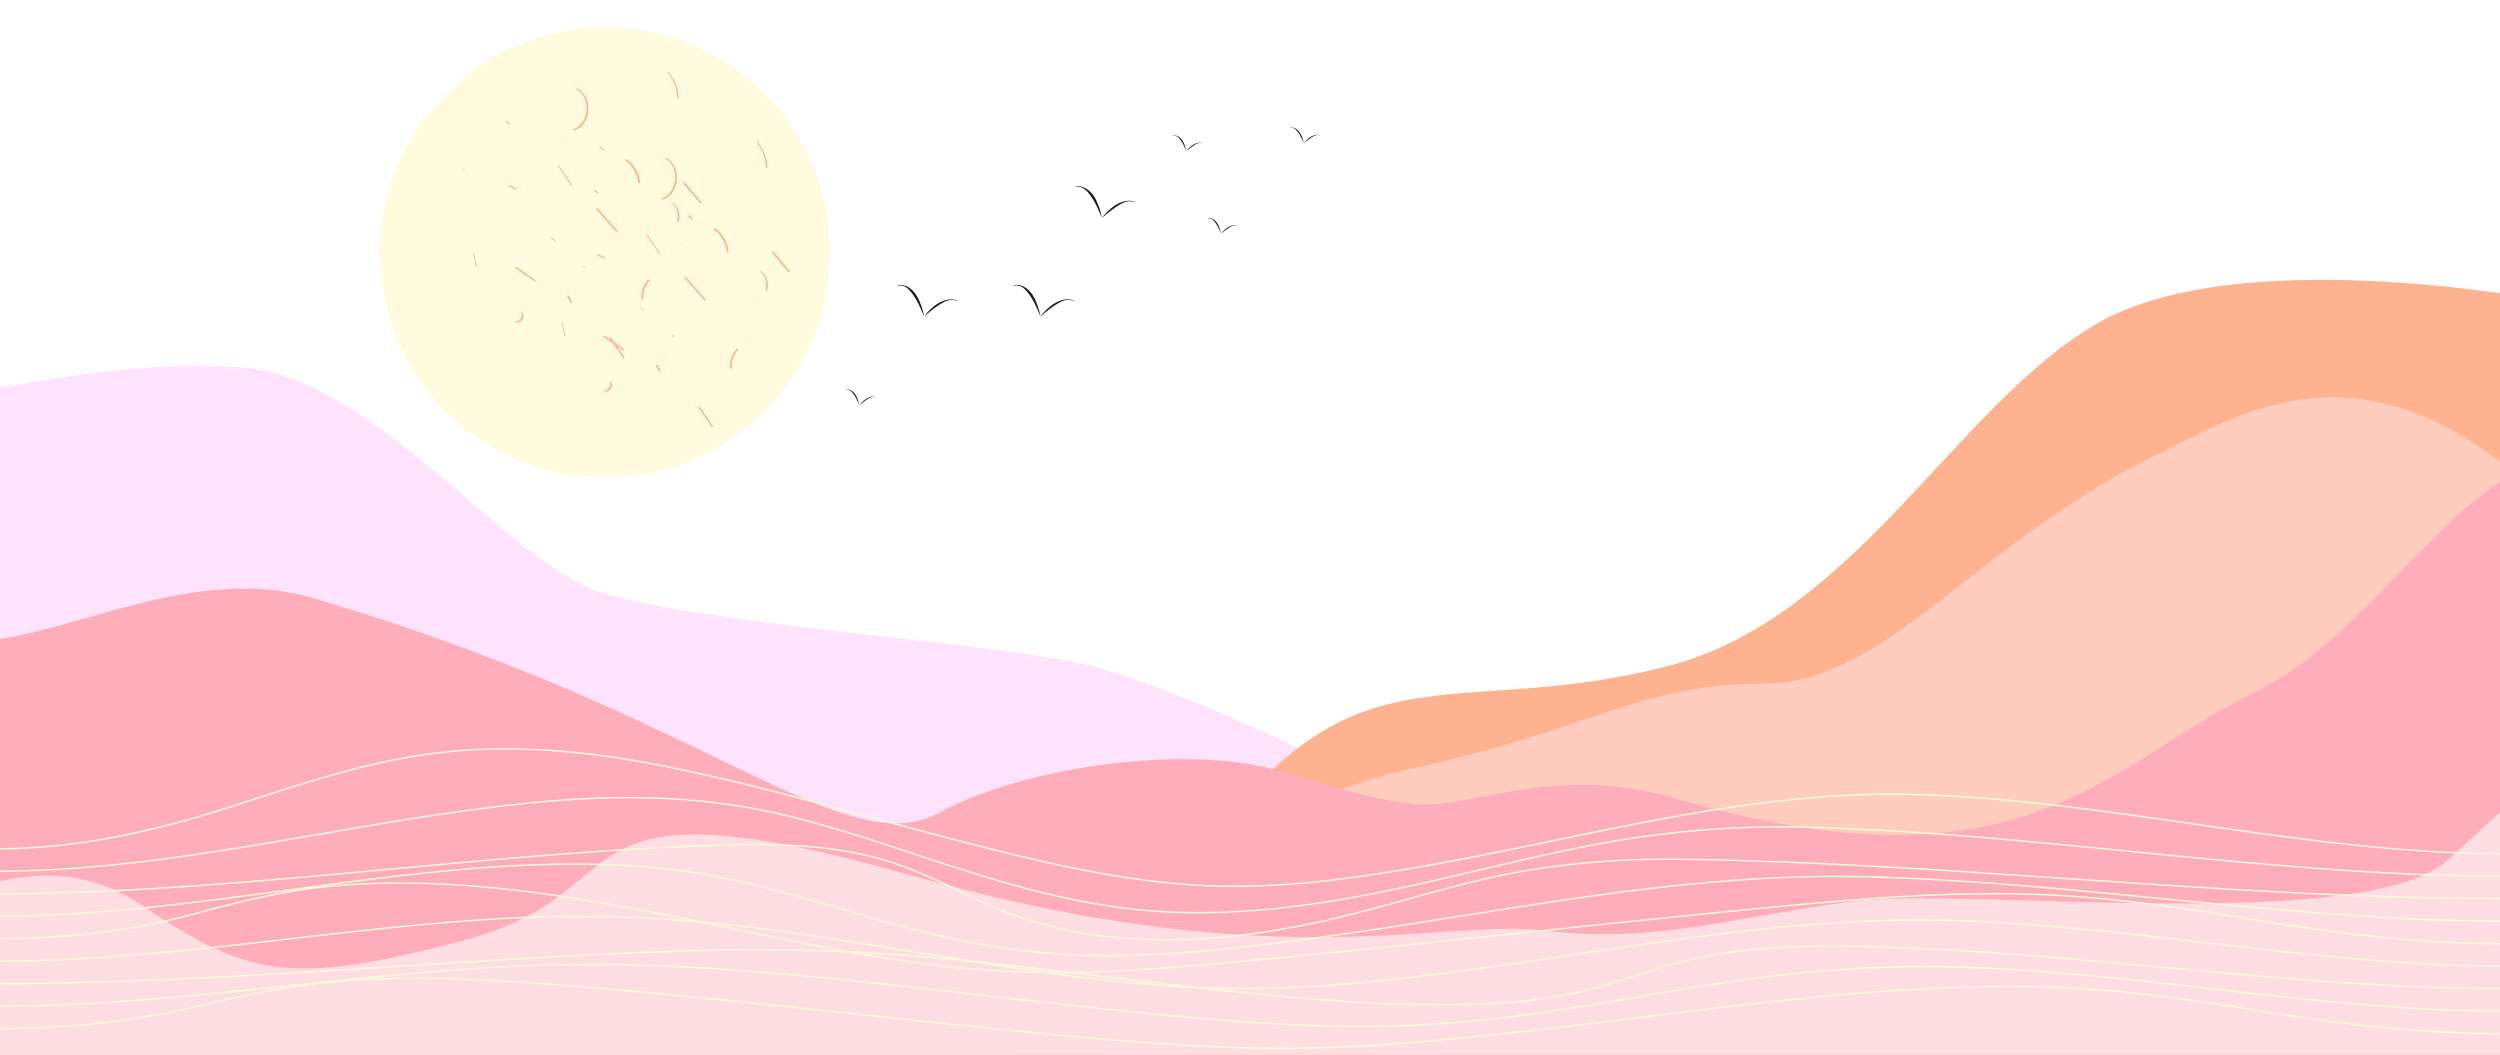 <?xml version="1.0" encoding="utf-8"?>
<!-- Generator: Adobe Illustrator 27.5.0, SVG Export Plug-In . SVG Version: 6.00 Build 0)  -->
<svg version="1.1" id="_x2018_ëîé_x5F_1" xmlns="http://www.w3.org/2000/svg" xmlns:xlink="http://www.w3.org/1999/xlink"
  x="0px" y="0px" viewBox="0 0 5120 2160" style="enable-background:new 0 0 5120 2160;" xml:space="preserve">
  <g>
    <rect x="0.001" style="fill:#FFFFFF;" width="5120" height="2160" />
    <g>
      <circle style="fill:#FFFBDE;" cx="1239.247" cy="517.561" r="460.932" />
      <g>
        <g>
          <g>
            <path style="fill:#FFB290;" d="M1281.081,328.749c11.386,8.227,19.761,20.296,23.75,33.745
						c1.126,3.798,1.873,7.685,2.251,11.628c0.202,2.11,3.793,1.461,3.606-0.495c-1.399-14.601-7.811-28.625-17.88-39.288
						c-2.838-3.005-5.959-5.749-9.309-8.169C1281.918,325.028,1279.272,327.443,1281.081,328.749L1281.081,328.749z" />
          </g>
          <g>
            <path style="fill:#FFB290;" d="M1220.69,428.021c10.533,11.907,21.065,23.814,31.598,35.721
						c2.998,3.389,5.995,6.778,8.993,10.167c0.615,0.695,1.684,0.875,2.521,0.482c0.699-0.328,1.252-1.252,0.64-1.944
						c-10.533-11.907-21.065-23.814-31.598-35.721c-2.998-3.389-5.995-6.778-8.993-10.167c-0.615-0.695-1.684-0.875-2.521-0.482
						C1220.63,426.405,1220.078,427.329,1220.69,428.021L1220.69,428.021z" />
          </g>
          <g>
            <path style="fill:#FFB290;" d="M1396.286,501.65c0.503,0-0.245-1.176-0.341-1.331c-0.23-0.372-0.974-1.688-1.531-1.688
						c-0.503,0,0.245,1.176,0.341,1.331C1394.985,500.334,1395.729,501.65,1396.286,501.65L1396.286,501.65z" />
          </g>
          <g>
            <path style="fill:#FFB290;" d="M1327.384,572.665c-7.447,8.466-12.159,19.205-13.43,30.404c-0.358,3.156-0.441,6.34-0.255,9.51
						c0.056,0.952,3.442,2.057,3.387,1.107c-0.651-11.14,2.238-22.395,8.043-31.916c1.648-2.704,3.533-5.254,5.625-7.631
						C1331.176,573.659,1328.127,571.82,1327.384,572.665L1327.384,572.665z" />
          </g>
          <g>
            <path style="fill:#FFB290;" d="M1196.474,548.191c0.849,0,1.363-0.742,1.109-1.54c-0.272-0.856-1.217-1.52-2.11-1.52
						c-0.849,0-1.363,0.742-1.109,1.54C1194.637,547.527,1195.582,548.191,1196.474,548.191L1196.474,548.191z" />
          </g>
          <g>
            <path style="fill:#FFB290;" d="M1041.737,381.48c4.431,2.215,8.861,4.431,13.292,6.646c0.792,0.396,1.822,0.228,2.533-0.276
						c0.505-0.358,1.027-1.256,0.231-1.653c-4.431-2.215-8.861-4.431-13.292-6.646c-0.791-0.396-1.822-0.228-2.533,0.276
						C1041.464,380.184,1040.942,381.082,1041.737,381.48L1041.737,381.48z" />
          </g>
          <g>
            <path style="fill:#FFB290;" d="M1227.6,301.13c2.215,2.215,4.43,4.431,6.646,6.646c0.251,0.251,0.755,0.378,1.083,0.434
						c0.44,0.076,0.983,0.086,1.419-0.029c0.548-0.144,1.294-0.547,0.705-1.135c-2.215-2.215-4.43-4.431-6.646-6.646
						c-0.251-0.251-0.755-0.378-1.083-0.434c-0.44-0.076-0.983-0.086-1.419,0.029C1227.758,300.138,1227.011,300.542,1227.6,301.13
						L1227.6,301.13z" />
          </g>
          <g>
            <path style="fill:#FFB290;" d="M1374.142,413.523c9.206,6.742,14.361,18.398,13.906,29.721
						c-0.13,3.228-0.719,6.419-1.761,9.476c-0.258,0.758,3.193,2.024,3.435,1.314c3.819-11.197,1.325-23.974-5.779-33.328
						c-2.013-2.651-4.418-4.996-7.102-6.962c-0.671-0.492-1.589-0.89-2.429-0.929
						C1373.785,412.787,1373.56,413.097,1374.142,413.523L1374.142,413.523z" />
          </g>
          <g>
            <path style="fill:#FFB290;" d="M1161.74,606.992c2.224,4.426,4.447,8.853,6.671,13.279c0.173,0.345,3.461-1.303,3.276-1.671
						c-2.224-4.426-4.447-8.853-6.671-13.279C1164.842,604.976,1161.555,606.624,1161.74,606.992L1161.74,606.992z" />
          </g>
          <g>
            <path style="fill:#FFB290;" d="M1054.239,548.548c10.274,7.01,20.547,14.02,30.821,21.031c2.921,1.993,5.842,3.986,8.763,5.979
						c0.704,0.48,1.693,0.221,2.369-0.199c0.397-0.247,1.395-1.202,0.686-1.686c-10.274-7.01-20.547-14.021-30.821-21.031
						c-2.921-1.993-5.842-3.986-8.763-5.979c-0.704-0.48-1.693-0.221-2.369,0.199
						C1054.527,547.109,1053.53,548.064,1054.239,548.548L1054.239,548.548z" />
          </g>
          <g>
            <path style="fill:#FFB290;" d="M1128.429,486.791c2.215,2.215,4.431,4.431,6.646,6.646c0.549,0.549,1.389,1.215,2.207,1.231
						c0.801,0.015,0.251-0.831-0.034-1.116c-2.215-2.215-4.431-4.431-6.646-6.646c-0.549-0.549-1.389-1.215-2.207-1.231
						C1127.594,485.66,1128.145,486.507,1128.429,486.791L1128.429,486.791z" />
          </g>
          <g>
            <path style="fill:#FFB290;" d="M1142.07,339.422c7.01,10.274,14.021,20.548,21.031,30.821c1.993,2.921,3.986,5.842,5.979,8.763
						c0.398,0.584,1.356,0.889,1.992,1.105c0.134,0.045,1.611,0.393,1.37,0.041c-7.01-10.274-14.021-20.547-21.031-30.821
						c-1.993-2.921-3.986-5.842-5.979-8.763c-0.398-0.584-1.356-0.889-1.993-1.105C1143.306,339.418,1141.83,339.07,1142.07,339.422
						L1142.07,339.422z" />
          </g>
          <g>
            <path style="fill:#FFB290;" d="M1367.47,148.093c9.096,11.596,15.319,25.322,18.145,39.783
						c0.798,4.083,1.331,8.222,1.569,12.375c0.048,0.841,0.731,1.491,1.452,1.86c0.324,0.166,1.781,0.618,1.732-0.218
						c-0.874-15.224-5.37-30.164-13.099-43.318c-2.2-3.744-4.645-7.341-7.325-10.758c-0.472-0.601-1.426-1.33-2.249-1.179
						C1366.885,146.787,1367.079,147.594,1367.47,148.093L1367.47,148.093z" />
          </g>
          <g>
            <path style="fill:#FFB290;" d="M1399.538,376.003c8.718,10.26,17.436,20.519,26.153,30.779c2.485,2.925,4.97,5.849,7.455,8.774
						c0.59,0.694,1.904,0.241,2.457-0.249c0.679-0.602,0.857-1.45,0.261-2.151c-8.718-10.259-17.436-20.519-26.153-30.779
						c-2.485-2.925-4.97-5.849-7.455-8.774c-0.59-0.694-1.904-0.241-2.457,0.249C1399.12,374.454,1398.942,375.302,1399.538,376.003
						L1399.538,376.003z" />
          </g>
          <g>
            <path style="fill:#FFB290;" d="M1067.643,639.437c4.474,8.08-3.137,19.657-12.329,18.751c-0.841-0.083-0.232,0.922,0.013,1.181
						c0.581,0.613,1.398,1.084,2.244,1.167c7.681,0.757,14.264-6.443,14.566-13.812c0.087-2.133-0.408-4.278-1.442-6.146
						c-0.412-0.744-1.167-1.306-1.961-1.597C1068.397,638.858,1067.227,638.686,1067.643,639.437L1067.643,639.437z" />
          </g>
          <g>
            <path style="fill:#FFB290;" d="M950.526,348.573c0.708,0,1.497-0.339,1.24-1.184c-0.24-0.79-1.355-1.391-2.137-1.391
						c-0.708,0-1.497,0.339-1.24,1.184C948.628,347.972,949.743,348.573,950.526,348.573L950.526,348.573z" />
          </g>
          <g>
            <path style="fill:#FFB290;" d="M1034.699,247.712c2.215,2.215,4.431,4.431,6.646,6.646c0.196,0.196,0.592,0.27,0.842,0.315
						c0.453,0.082,0.958,0.105,1.416,0.068c0.17-0.014,1.699-0.205,1.292-0.612c-2.215-2.215-4.431-4.431-6.646-6.646
						c-0.196-0.196-0.592-0.27-0.841-0.315c-0.453-0.082-0.958-0.105-1.416-0.068
						C1035.821,247.114,1034.291,247.305,1034.699,247.712L1034.699,247.712z" />
          </g>
          <g>
            <path style="fill:#FFB290;" d="M1181.41,183.7c1.515,0.793,2.563,1.434,4.011,2.477c1.283,0.924,2.582,2.003,3.564,2.945
						c2.324,2.232,4.263,4.663,5.893,7.328c3.393,5.549,5.376,11.808,6.2,18.257c0.838,6.56,0.392,13.314-1.177,19.733
						c-1.522,6.225-4.249,12.317-8.162,17.411c-3.937,5.126-9.042,9.256-15.026,11.746c-0.793,0.33-1.598,0.629-2.411,0.904
						c-0.86,0.291-0.643,1.414-0.182,1.936c0.632,0.716,1.602,0.934,2.481,0.638c6.44-2.176,12.185-6.153,16.609-11.302
						c4.455-5.185,7.635-11.387,9.53-17.939c1.941-6.71,2.636-13.71,2.032-20.669c-0.592-6.823-2.441-13.568-5.738-19.591
						c-3.302-6.034-8.093-11.295-13.99-14.874c-0.818-0.497-1.647-0.973-2.495-1.418c-0.684-0.358-1.845-0.364-2.233,0.426
						C1179.906,182.542,1180.755,183.357,1181.41,183.7L1181.41,183.7z" />
          </g>
          <g>
            <path style="fill:#FFB290;" d="M968.464,519.416c2.216,8.861,4.432,17.722,6.647,26.583c0.2,0.802,0.788,1.693,1.51,2.117
						c0.589,0.347,1.035,0.114,0.854-0.609c-2.216-8.861-4.431-17.722-6.647-26.583c-0.2-0.801-0.788-1.693-1.51-2.117
						C968.728,518.46,968.283,518.693,968.464,519.416L968.464,519.416z" />
          </g>
          <g>
            <path style="fill:#FFB290;" d="M1248.701,693.052c7.01,10.274,14.021,20.547,21.031,30.821
						c1.993,2.921,3.986,5.842,5.979,8.763c0.507,0.744,1.619,1.156,2.432,0.666c0.828-0.498,0.836-1.588,0.338-2.319
						c-7.01-10.274-14.021-20.548-21.031-30.821c-1.993-2.921-3.986-5.842-5.979-8.763c-0.507-0.744-1.618-1.156-2.431-0.666
						C1248.211,691.232,1248.202,692.322,1248.701,693.052L1248.701,693.052z" />
          </g>
        </g>
        <g>
          <g>
            <path style="fill:#FFB290;" d="M1462.403,470.12c11.386,8.227,19.761,20.296,23.75,33.745
						c1.127,3.798,1.874,7.685,2.251,11.628c0.202,2.11,3.793,1.461,3.606-0.495c-1.399-14.601-7.811-28.625-17.88-39.288
						c-2.838-3.005-5.959-5.749-9.309-8.169C1463.24,466.399,1460.594,468.813,1462.403,470.12L1462.403,470.12z" />
          </g>
          <g>
            <path style="fill:#FFB290;" d="M1402.012,569.392c10.533,11.907,21.065,23.814,31.598,35.721
						c2.998,3.389,5.995,6.778,8.993,10.167c0.615,0.695,1.684,0.875,2.521,0.482c0.699-0.328,1.252-1.252,0.64-1.944
						c-10.533-11.907-21.065-23.814-31.598-35.721c-2.998-3.389-5.995-6.778-8.993-10.167c-0.615-0.695-1.684-0.875-2.521-0.482
						C1401.952,567.776,1401.4,568.7,1402.012,569.392L1402.012,569.392z" />
          </g>
          <g>
            <path style="fill:#FFB290;" d="M1577.608,643.021c0.503,0-0.245-1.176-0.341-1.331c-0.23-0.372-0.974-1.688-1.531-1.688
						c-0.503,0,0.245,1.176,0.341,1.331C1576.306,641.705,1577.051,643.021,1577.608,643.021L1577.608,643.021z" />
          </g>
          <g>
            <path style="fill:#FFB290;" d="M1508.706,714.035c-7.447,8.466-12.159,19.205-13.43,30.404c-0.358,3.156-0.441,6.34-0.255,9.51
						c0.056,0.952,3.442,2.057,3.387,1.107c-0.651-11.14,2.238-22.395,8.043-31.916c1.648-2.704,3.533-5.254,5.625-7.631
						C1512.497,715.03,1509.448,713.191,1508.706,714.035L1508.706,714.035z" />
          </g>
          <g>
            <path style="fill:#FFB290;" d="M1377.796,689.562c0.848,0,1.363-0.742,1.109-1.54c-0.272-0.856-1.217-1.52-2.11-1.52
						c-0.848,0-1.363,0.742-1.109,1.54C1375.958,688.898,1376.903,689.562,1377.796,689.562L1377.796,689.562z" />
          </g>
          <g>
            <path style="fill:#FFB290;" d="M1223.059,522.851c4.431,2.215,8.861,4.431,13.292,6.646c0.792,0.396,1.822,0.228,2.533-0.276
						c0.505-0.358,1.027-1.256,0.231-1.653c-4.431-2.215-8.861-4.43-13.292-6.646c-0.792-0.396-1.822-0.228-2.533,0.276
						C1222.785,521.555,1222.263,522.453,1223.059,522.851L1223.059,522.851z" />
          </g>
          <g>
            <path style="fill:#FFB290;" d="M1408.921,442.501c2.215,2.215,4.431,4.431,6.646,6.646c0.251,0.251,0.755,0.378,1.082,0.434
						c0.44,0.076,0.983,0.086,1.419-0.029c0.548-0.144,1.294-0.547,0.706-1.135c-2.215-2.215-4.431-4.431-6.646-6.646
						c-0.251-0.251-0.755-0.378-1.083-0.434c-0.44-0.076-0.983-0.085-1.419,0.029
						C1409.079,441.509,1408.333,441.912,1408.921,442.501L1408.921,442.501z" />
          </g>
          <g>
            <path style="fill:#FFB290;" d="M1555.464,554.894c9.206,6.742,14.361,18.398,13.906,29.721
						c-0.13,3.228-0.719,6.419-1.761,9.476c-0.258,0.758,3.193,2.024,3.435,1.314c3.819-11.197,1.325-23.974-5.778-33.328
						c-2.013-2.651-4.418-4.996-7.102-6.962c-0.672-0.492-1.589-0.89-2.429-0.929
						C1555.106,554.158,1554.882,554.468,1555.464,554.894L1555.464,554.894z" />
          </g>
          <g>
            <path style="fill:#FFB290;" d="M1343.061,748.363c2.224,4.426,4.447,8.853,6.671,13.279c0.173,0.345,3.461-1.303,3.276-1.671
						c-2.224-4.426-4.447-8.853-6.671-13.279C1346.164,746.346,1342.876,747.995,1343.061,748.363L1343.061,748.363z" />
          </g>
          <g>
            <path style="fill:#FFB290;" d="M1235.561,689.919c10.274,7.01,20.547,14.02,30.821,21.031c2.921,1.993,5.842,3.986,8.763,5.979
						c0.703,0.48,1.693,0.221,2.369-0.199c0.397-0.247,1.395-1.202,0.686-1.686c-10.274-7.01-20.547-14.02-30.821-21.031
						c-2.921-1.993-5.842-3.986-8.763-5.979c-0.703-0.48-1.693-0.221-2.369,0.199
						C1235.849,688.48,1234.851,689.435,1235.561,689.919L1235.561,689.919z" />
          </g>
          <g>
            <path style="fill:#FFB290;" d="M1309.75,628.162c2.215,2.215,4.431,4.431,6.646,6.646c0.549,0.549,1.389,1.215,2.207,1.231
						c0.801,0.015,0.251-0.831-0.034-1.116c-2.215-2.215-4.43-4.431-6.646-6.646c-0.549-0.549-1.389-1.215-2.207-1.231
						C1308.916,627.031,1309.466,627.878,1309.75,628.162L1309.75,628.162z" />
          </g>
          <g>
            <path style="fill:#FFB290;" d="M1323.392,480.793c7.01,10.274,14.02,20.547,21.031,30.821c1.993,2.921,3.986,5.842,5.979,8.763
						c0.398,0.584,1.356,0.889,1.993,1.105c0.134,0.045,1.611,0.393,1.37,0.041c-7.01-10.274-14.021-20.548-21.031-30.821
						c-1.993-2.921-3.986-5.842-5.979-8.763c-0.398-0.584-1.356-0.889-1.993-1.105
						C1324.628,480.789,1323.151,480.441,1323.392,480.793L1323.392,480.793z" />
          </g>
          <g>
            <path style="fill:#FFB290;" d="M1548.792,289.464c9.096,11.596,15.319,25.322,18.145,39.783
						c0.798,4.083,1.331,8.222,1.569,12.375c0.048,0.841,0.731,1.491,1.452,1.86c0.324,0.166,1.781,0.618,1.733-0.218
						c-0.874-15.224-5.37-30.164-13.099-43.317c-2.2-3.744-4.645-7.341-7.325-10.758c-0.472-0.602-1.426-1.33-2.249-1.179
						C1548.207,288.158,1548.401,288.965,1548.792,289.464L1548.792,289.464z" />
          </g>
          <g>
            <path style="fill:#FFB290;" d="M1580.859,517.373c8.718,10.26,17.436,20.519,26.153,30.779c2.485,2.925,4.97,5.849,7.455,8.774
						c0.59,0.694,1.904,0.241,2.457-0.249c0.679-0.602,0.857-1.45,0.261-2.151c-8.718-10.259-17.436-20.519-26.153-30.779
						c-2.485-2.925-4.97-5.849-7.456-8.774c-0.59-0.694-1.904-0.241-2.457,0.249
						C1580.441,515.825,1580.264,516.673,1580.859,517.373L1580.859,517.373z" />
          </g>
          <g>
            <path style="fill:#FFB290;" d="M1248.964,780.808c4.474,8.08-3.137,19.656-12.329,18.751c-0.841-0.083-0.232,0.922,0.013,1.181
						c0.581,0.613,1.398,1.084,2.244,1.167c7.681,0.757,14.264-6.443,14.566-13.812c0.087-2.134-0.408-4.278-1.442-6.146
						c-0.412-0.744-1.167-1.306-1.961-1.597C1249.719,780.229,1248.548,780.057,1248.964,780.808L1248.964,780.808z" />
          </g>
          <g>
            <path style="fill:#FFB290;" d="M1131.847,489.944c0.708,0,1.497-0.339,1.24-1.184c-0.24-0.79-1.355-1.391-2.137-1.391
						c-0.708,0-1.497,0.339-1.24,1.184C1129.95,489.343,1131.065,489.944,1131.847,489.944L1131.847,489.944z" />
          </g>
          <g>
            <path style="fill:#FFB290;" d="M1216.02,389.083c2.215,2.215,4.431,4.431,6.646,6.646c0.196,0.196,0.592,0.27,0.841,0.315
						c0.453,0.082,0.958,0.105,1.416,0.068c0.17-0.014,1.699-0.205,1.292-0.612c-2.215-2.215-4.431-4.431-6.646-6.646
						c-0.196-0.196-0.592-0.27-0.841-0.315c-0.453-0.082-0.958-0.105-1.416-0.068
						C1217.142,388.484,1215.613,388.676,1216.02,389.083L1216.02,389.083z" />
          </g>
          <g>
            <path style="fill:#FFB290;" d="M1362.732,325.071c1.515,0.793,2.563,1.434,4.011,2.477c1.283,0.924,2.582,2.003,3.564,2.946
						c2.324,2.232,4.263,4.663,5.893,7.328c3.393,5.549,5.376,11.808,6.2,18.257c0.838,6.56,0.392,13.314-1.177,19.733
						c-1.522,6.225-4.249,12.317-8.162,17.411c-3.937,5.126-9.042,9.256-15.026,11.746c-0.793,0.33-1.598,0.629-2.412,0.904
						c-0.86,0.291-0.643,1.414-0.182,1.935c0.632,0.716,1.602,0.935,2.481,0.638c6.439-2.176,12.185-6.153,16.609-11.302
						c4.455-5.185,7.634-11.387,9.53-17.939c1.941-6.71,2.636-13.71,2.032-20.669c-0.592-6.823-2.441-13.568-5.738-19.591
						c-3.302-6.034-8.093-11.295-13.99-14.874c-0.818-0.497-1.647-0.974-2.495-1.418c-0.684-0.358-1.845-0.364-2.233,0.426
						C1361.228,323.913,1362.077,324.728,1362.732,325.071L1362.732,325.071z" />
          </g>
          <g>
            <path style="fill:#FFB290;" d="M1149.786,660.787c2.216,8.861,4.431,17.722,6.647,26.583c0.2,0.802,0.788,1.693,1.51,2.117
						c0.589,0.347,1.035,0.114,0.854-0.609c-2.216-8.861-4.431-17.722-6.647-26.583c-0.2-0.802-0.788-1.693-1.51-2.117
						C1150.05,659.831,1149.605,660.064,1149.786,660.787L1149.786,660.787z" />
          </g>
          <g>
            <path style="fill:#FFB290;" d="M1430.022,834.423c7.01,10.274,14.021,20.547,21.031,30.821
						c1.993,2.921,3.986,5.842,5.979,8.763c0.507,0.744,1.618,1.156,2.431,0.666c0.828-0.498,0.836-1.588,0.338-2.319
						c-7.01-10.274-14.021-20.547-21.031-30.821c-1.993-2.921-3.986-5.842-5.979-8.763c-0.507-0.744-1.618-1.156-2.432-0.666
						C1429.533,832.603,1429.524,833.693,1430.022,834.423L1430.022,834.423z" />
          </g>
        </g>
      </g>
    </g>
    <path style="fill:#FFE3FC;" d="M2947.99,1725.61c-1.35,14.92-117.74,26.58-304.27,33.62c-31.42,1.19-64.83,2.24-100.01,3.16
		c-214.06,5.57-493.82,6.04-790.92-0.05c-161.16-3.32-327.42-8.56-491.07-15.97C717.92,1721.74,202.96,1673.17,0,1592.03V793.86
		c146.11-25.07,322.96-55.08,501.69-40.78c248.56,19.88,518.26,367.54,697.98,448.19c166.11,74.54,847.06,113.28,1036.8,162.9
		c93.34,24.4,268.67,94.09,421.92,167.54c47.87,22.94,93.59,46.25,133.97,68.66c26.06,14.45,49.9,28.54,70.67,41.91
		C2916.55,1676.72,2949.72,1706.43,2947.99,1725.61z" />
    <path style="fill:#FFB290;" d="M5120,600.58v1392.3c-143.91,70.91-313.38,125-493.3,150.46
		c-354.62,50.18-1108.18-65.04-1600.71-219.88c-17.03-5.35-33.74-10.76-50.13-16.21c-298.55-99.22-484.33-212.47-392.09-308.24
		c8.01-8.32,15.98-16.24,23.91-23.77c11.26-10.7,22.45-20.64,33.59-29.87c219.74-182.02,420.64-89.73,774.3-181.21
		c384.22-99.39,590.43-535.93,880.94-702.56C4519.89,533.48,4938.47,574.69,5120,600.58z" />
    <path style="fill:#FFCCBE;"
      d="M5120,945.53V2160H2084.41c-33.98-130.82,49.33-200.36,150.07-247.37
		c19.42-9.07,39.5-17.3,59.5-24.97c45.75-17.55,91.15-32.17,127.63-47.19c20.61-8.49,39.37-17.9,57.12-28.25
		c46.39-27.05,75.52-61.09,113.1-96.2c36.44-34.03,80.82-69.05,156.59-99.65c39.05-15.77,86.44-30.36,145.36-43.04
		c363.67-78.23,463.06-173.1,716.05-173.1c252.98,0,431.43-284.61,804.14-467.58C4575.92,853.15,4804.74,704.51,5120,945.53z" />
    <path style="fill:#FFADBA;"
      d="M5120,986.67V2160H0v-850.95c184.87-29.98,416.83-149.15,637.22-85.01
		c813.04,236.6,1088.75,548.34,1287.53,439.92c170.93-93.24,493.67-138.22,682.93-88.72c30.82,8.05,58.77,16.18,82.81,23.77
		c19.51,6.16,38.67,11.97,57.93,17.36c36.79,10.31,73.94,19.09,114.61,25.91c7.38,1.23,14.86,2.4,22.49,3.5
		c122,17.6,287.64-86.06,545.86-10.63c715.38,208.99,885.45-71.25,1183.62-215.81C4815.99,1321.88,4957.85,1093.31,5120,986.67z" />
    <path style="opacity:0.59;fill:#FFFFFF;"
      d="M5120,1663.96V2160H0v-355.49c88.39-18.53,184.73-20.77,287.11,47.48
		c216.84,144.57,298.16,171.67,668.61,72.29c370.44-99.39,162.63-343.16,912.56-130.92c159.82,45.23,300.75,75.07,425.7,94.3
		c312.03,48.01,524.34,29.81,681.88,19.59c19.73-1.27,38.6-2.43,56.7-3.31c51.08-2.49,96.02-2.83,136.8,2.27
		c216.85,27.1,388.52-29.55,623.43-59.95c234.92-30.41,1048.09,68.98,1219.77-84.62C5061.49,1717.86,5095,1685.37,5120,1663.96z" />
    <g>
      <g>
        <path style="fill:#FFFBDE;" d="M2528.649,1816.691c-20.888,0-41.785-0.479-62.715-1.504
				c-172.497-8.446-337.886-48.661-520.733-96.414c-54.137-14.139-109.056-29.075-162.167-43.521
				c-131.267-35.7-267.003-72.617-402.456-100.632c-191.546-39.616-348.969-49.114-495.418-29.896
				c-130.188,17.087-256.453,58.278-378.562,98.113c-9.581,3.125-19.163,6.251-28.749,9.367
				c-180.985,58.823-332.822,86.653-477.84,87.583l-0.02-3.072c144.693-0.927,296.235-28.709,476.91-87.433
				c9.586-3.115,19.166-6.241,28.747-9.366c122.241-39.878,248.645-81.115,379.115-98.237c146.8-19.268,304.546-9.755,496.44,29.934
				c135.545,28.033,271.328,64.962,402.64,100.676c53.104,14.442,108.015,29.377,162.137,43.512
				c182.679,47.709,347.904,87.887,520.107,96.318c156.137,7.644,311.868-15.144,456.898-40.908
				c86.345-15.339,173.969-33.552,258.708-51.165c239.394-49.76,486.955-101.216,736.668-94.535
				c192.714,5.153,386.417,33.189,573.742,60.303c204.911,29.659,416.8,60.328,627.904,61.096l-0.012,3.072
				c-211.319-0.769-423.316-31.453-628.333-61.127c-187.237-27.101-380.85-55.124-573.384-60.273
				c-14.748-0.395-29.535-0.586-44.269-0.586c-234.381,0-466.618,48.275-691.692,95.058
				c-84.76,17.618-172.407,35.837-258.796,51.184C2797.74,1796.581,2663.886,1816.688,2528.649,1816.691z" />
      </g>
      <g>
        <path style="fill:#FFFBDE;" d="M2454.813,1870.707c-19.444,0-38.626-0.415-57.617-1.237
				c-121.064-5.247-246.776-30.162-407.611-80.786c-37.641-11.847-75.738-24.479-112.58-36.693
				c-92.172-30.561-187.484-62.161-283.826-84.192c-138.792-31.737-289.626-40.269-461.123-26.08
				c-159.796,13.221-320.624,41.071-476.156,68.006c-213.642,36.997-434.557,75.254-655.893,76.112l-0.013-3.072
				c221.079-0.857,441.864-39.092,655.381-76.067c155.599-26.945,316.495-54.809,476.427-68.041
				c171.818-14.214,322.958-5.661,462.062,26.147c96.485,22.064,191.867,53.688,284.108,84.271
				c36.832,12.211,74.917,24.839,112.536,36.68c160.569,50.54,286.038,75.412,406.822,80.646
				c124.306,5.383,256.891-6.763,417.247-38.231c72.915-14.311,146.445-31.669,217.554-48.456
				c62.2-14.685,126.518-29.868,190.197-42.959c160.486-32.992,310.894-47.529,459.818-44.438
				c227.924,4.731,458.608,27.688,681.698,49.889c247.415,24.621,503.254,50.081,756.161,50.751l-0.008,3.072
				c-253.057-0.67-508.97-26.138-756.457-50.767c-223.031-22.195-453.655-45.145-681.458-49.874
				c-148.708-3.083-298.876,11.43-459.136,44.376c-63.637,13.081-127.933,28.26-190.11,42.938
				c-71.137,16.794-144.695,34.159-217.668,48.48C2679.054,1857.896,2562.898,1870.707,2454.813,1870.707z" />
      </g>
      <g>
        <path style="fill:#FFFBDE;" d="M2387.154,1926.249c-133.525,0.003-252.39-22.921-355.469-68.722
				c-21.5-9.552-43.013-19.805-63.818-29.719c-54.196-25.828-110.238-52.535-169.923-68.594
				c-135.763-36.529-279.662-29.591-418.823-22.881l-9.681,0.466c-189.1,9.086-381.059,27.035-566.697,44.393
				c-262.767,24.569-534.48,49.975-802.739,50.691l-0.009-3.072c268.121-0.716,539.763-26.115,802.462-50.678
				c185.672-17.361,377.666-35.313,566.836-44.402l9.679-0.466c139.398-6.721,283.541-13.671,419.77,22.982
				c59.955,16.132,116.125,42.899,170.446,68.786c20.786,9.906,42.281,20.149,63.743,29.687
				c179.645,79.818,407.63,89.892,677.623,29.938c58.182-12.921,116.549-29.181,172.995-44.905
				c49.535-13.799,100.756-28.068,151.688-40.036c128.949-30.301,266.344-43.848,420.019-41.402
				c261.669,4.154,527.224,22.33,784.035,39.907c288.46,19.743,586.74,40.158,880.711,40.782l-0.006,3.072
				c-294.073-0.624-592.405-21.043-880.915-40.79c-256.771-17.574-522.286-35.746-783.874-39.901
				c-153.431-2.442-290.568,11.079-419.267,41.322c-50.871,11.954-102.062,26.215-151.566,40.005
				c-56.484,15.735-114.893,32.007-173.153,44.944C2595.341,1913.39,2487.131,1926.246,2387.154,1926.249z" />
      </g>
      <g>
        <path style="fill:#FFFBDE;" d="M2267.408,1958.653c-19.359,0-38.679-0.317-57.982-0.994
				c-116.343-4.08-241.096-25.077-381.386-64.192c-33.658-9.384-67.737-19.421-100.696-29.126
				c-83.244-24.515-169.323-49.865-256.029-66.889c-129.559-25.438-270.813-32.237-444.536-21.399
				c-146.172,9.118-293.619,29.047-436.212,48.319c-192.678,26.042-391.916,52.97-590.563,53.559l-0.009-3.072
				c198.444-0.588,397.581-27.502,590.161-53.531c142.646-19.279,290.149-39.215,436.432-48.341
				c173.991-10.854,315.495-4.039,445.32,21.452c86.845,17.051,172.993,42.42,256.305,66.955
				c32.947,9.703,67.016,19.736,100.653,29.114c140.053,39.049,264.57,60.01,380.668,64.081
				c163.62,5.731,330.108-14.359,486.608-35.434c98.892-13.317,199.592-29.364,296.978-44.883
				c264.568-42.16,538.134-85.754,809.896-80.478c209.587,4.07,421.63,25.022,626.693,45.284
				c225.834,22.314,459.356,45.389,690.296,45.973l-0.008,3.072c-231.087-0.585-464.685-23.666-690.591-45.987
				c-205.003-20.257-416.985-41.203-626.451-45.271c-271.483-5.257-544.917,38.302-809.353,80.441
				c-97.402,15.521-198.121,31.571-297.05,44.894C2558.372,1940.808,2412.387,1958.651,2267.408,1958.653z" />
      </g>
      <g>
        <path style="fill:#FFFBDE;" d="M2159.196,1993.208c-23.214,0-46.384-0.35-69.502-1.104
				c-158.466-5.173-315.924-33.15-462.477-62.612c-40.927-8.228-82.528-16.879-122.76-25.245
				c-132.501-27.556-269.514-56.048-405.265-74.168c-152.229-20.318-286.615-25.124-410.836-14.689
				c-103.104,8.66-200.028,33.254-298.495,59.854c-119.719,32.341-247.243,48.282-389.857,48.735l-0.01-3.072
				c142.343-0.451,269.607-16.358,389.065-48.629c98.608-26.639,195.68-51.269,299.04-59.951
				c124.442-10.453,259.046-5.642,411.499,14.707c135.862,18.135,272.93,46.639,405.484,74.204
				c40.227,8.366,81.824,17.017,122.741,25.242c146.422,29.437,303.729,57.388,461.971,62.554
				c175.48,5.724,354.432-11.898,527.491-28.943c21.383-2.105,42.733-4.209,64.049-6.267
				c144.773-13.975,291.828-29.608,434.041-44.729c123.164-13.095,250.521-26.635,375.878-39.042
				c17.389-1.722,34.791-3.46,52.207-5.2c197.513-19.733,401.749-40.134,602.796-35.441c160.684,3.757,319.542,27.37,453.747,49.975
				c268.918,45.294,419.157,51.429,520.001,51.713l-0.008,3.072c-192.203-0.542-379.128-27.943-520.503-51.756
				c-134.098-22.586-292.82-46.181-453.31-49.933c-200.849-4.688-404.999,15.702-602.418,35.427c-17.417,1.74-34.82,3.479-52.21,5.2
				c-125.346,12.406-252.697,25.946-375.856,39.04c-142.22,15.121-289.281,30.756-434.07,44.732
				c-21.313,2.058-42.663,4.159-64.043,6.266C2467.215,1977.959,2312.391,1993.208,2159.196,1993.208z" />
      </g>
      <g>
        <path style="fill:#FFFBDE;" d="M2544.623,2026.186c-17.057,0.001-34.135-0.212-51.239-0.663
				c-150.703-3.971-298.583-23.167-474.258-50.77c-47.32-7.436-95.387-15.322-141.871-22.951
				c-115.902-19.02-235.751-38.686-354.333-53.026c-161.47-19.526-324.412-25.099-484.303-16.563
				c-147.538,7.879-296.708,25.033-440.966,41.624c-195.242,22.454-397.132,45.672-597.648,46.189l-0.008-3.072
				c200.344-0.517,402.146-23.726,597.305-46.17c144.304-16.596,293.521-33.756,441.153-41.639
				c160.065-8.545,323.188-2.968,484.835,16.58c118.646,14.348,238.527,34.021,354.462,53.045
				c46.479,7.627,94.54,15.514,141.851,22.947c175.558,27.584,323.325,46.768,473.862,50.734
				c163.476,4.303,326.124-13.133,463.669-30.761c89.678-11.494,180.842-25.221,269.004-38.496
				c245.691-36.995,499.739-75.255,752.632-69.996c183.033,3.802,367.603,25.607,546.095,46.695
				c194.463,22.975,395.548,46.73,595.14,47.252l-0.008,3.072c-199.77-0.521-400.942-24.289-595.492-47.273
				c-178.42-21.079-362.914-42.876-545.798-46.675c-252.615-5.242-506.546,32.987-752.11,69.963
				c-88.179,13.277-179.36,27.008-269.071,38.505C2834.248,2010.537,2690.799,2026.185,2544.623,2026.186z" />
      </g>
      <g>
        <path style="fill:#FFFBDE;" d="M2958.483,2059.384c-19.129,0-37.787-0.242-55.88-0.6c-168.588-3.33-339.37-21.754-486.212-38.762
				c-49.094-5.686-98.983-11.714-147.23-17.544c-120.127-14.516-244.342-29.525-366.902-40.531
				c-161.786-14.53-328.277-18.671-508.989-12.65c-192.04,6.396-387.16,18.984-575.856,31.159
				c-267.751,17.274-544.619,35.138-817.413,35.617l-0.005-3.072c272.697-0.479,549.516-18.339,817.22-35.611
				c188.719-12.175,383.863-24.766,575.952-31.163c180.836-6.023,347.453-1.881,509.365,12.66
				c122.606,11.011,246.846,26.024,366.995,40.542c48.243,5.829,98.129,11.857,147.215,17.543
				c146.772,16.999,317.468,35.413,485.92,38.741c100.201,1.984,218.147,0.411,333.306-26.222
				c38.094-8.811,75.909-20.978,112.48-32.744c32.246-10.375,65.589-21.104,99.049-29.51
				c119.847-30.115,244.609-32.287,361.58-30.149c208.618,3.813,419.777,23.599,623.984,42.733
				c224.775,21.063,457.203,42.842,686.94,43.373l-0.008,3.072c-229.877-0.532-462.375-22.317-687.219-43.387
				c-204.15-19.129-415.252-38.91-623.755-42.72c-116.761-2.134-241.276,0.029-360.775,30.057
				c-33.361,8.382-66.657,19.095-98.855,29.454c-36.632,11.787-74.511,23.975-112.729,32.813
				C3141.99,2054.379,3045.489,2059.383,2958.483,2059.384z" />
      </g>
      <g>
        <path style="fill:#FFFBDE;" d="M2787.195,2103.933c-15.925,0-31.768-0.171-47.556-0.513
				c-188.625-4.088-382.055-25.165-552.714-43.763c-65.421-7.128-132.019-14.88-196.424-22.376
				c-306.302-35.649-623.031-72.51-935.975-57.1c-149.549,7.366-300.905,23.356-447.277,38.821
				c-198.489,20.97-403.735,42.654-607.247,43.118l-0.008-3.072c203.354-0.463,408.521-22.14,606.932-43.102
				c146.414-15.469,297.813-31.464,447.449-38.834c313.194-15.429,630.053,21.452,936.48,57.117
				c64.399,7.495,130.992,15.245,196.402,22.373c170.597,18.59,363.956,39.66,552.447,43.745
				c130.28,2.818,264.779-5.99,411.203-26.941c69.409-9.932,139.653-22.114,207.585-33.896
				c59.467-10.313,120.958-20.979,181.67-30.096c157.961-23.72,304.596-33.843,448.302-30.964
				c181.507,3.644,364.596,24.734,541.655,45.131c192.769,22.206,392.101,45.168,589.883,45.658l-0.008,3.072
				c-197.955-0.491-397.374-23.463-590.227-45.679c-176.989-20.389-360.004-41.471-541.366-45.111
				c-143.521-2.883-289.995,7.236-447.783,30.931c-60.678,9.112-122.151,19.773-181.601,30.084
				c-67.954,11.786-138.221,23.972-207.675,33.91C3022.495,2094.885,2902.849,2103.933,2787.195,2103.933z" />
      </g>
      <g>
        <path style="fill:#FFFBDE;" d="M2623.992,2148.624c-18.144,0.001-36.268-0.201-54.396-0.631
				c-197.135-4.672-396.876-25.498-590.04-45.639l-32.046-3.339c-69.294-7.208-139.727-14.784-207.839-22.112
				c-166.804-17.945-339.287-36.501-509.263-51.167c-179.367-15.476-354.726-28.291-528.074-15.279
				c-103.989,7.804-204.395,29.924-306.663,53.847c-124.299,29.077-253.723,43.426-395.667,43.865l-0.01-3.072
				c141.708-0.438,270.907-14.762,394.978-43.785c102.389-23.951,202.924-46.098,307.132-53.919
				c173.576-13.027,349.07-0.204,528.567,15.283c170.009,14.668,342.509,33.226,509.328,51.173
				c68.111,7.327,138.54,14.904,207.828,22.111l32.047,3.339c193.104,20.135,392.783,40.954,589.794,45.623
				c171.016,4.054,344.139-12.153,492.994-27.661c101.363-10.56,204.686-23.535,304.605-36.083
				c264.481-33.214,537.959-67.564,807.902-61.553c159.304,3.543,311.619,25.753,439.604,47.013
				c200.111,33.239,355.93,48.244,505.229,48.651l-0.008,3.072c-149.472-0.408-305.443-15.426-505.725-48.693
				c-127.878-21.241-280.058-43.434-439.169-46.972c-269.705-6.001-543.079,28.33-807.45,61.529
				c-99.937,12.551-203.275,25.528-304.671,36.091C2929.805,2134.19,2777.178,2148.623,2623.992,2148.624z" />
      </g>
    </g>
    <path style="fill:#1D1D1B;" d="M1838.161,584.49c7.636-2.557,15.82-0.144,22.505,3.852c13.66,8.093,20.874,23.377,26.094,37.694
		c2.537,7.238,4.49,14.643,5.809,22.161c3.849-5.475,8.426-10.387,13.286-14.994c9.799-9.199,21.482-16.971,34.882-19.527
		c6.623-1.312,13.702-1.066,19.827,1.992c0,0-0.459,0.888-0.459,0.888c-8.893-4.745-19.57-2.073-27.941,2.553
		c-14.443,7.911-27.107,18.371-39.594,29.087c-3.025-7.013-5.911-14.004-9.109-20.81c-4.752-10.161-10.175-19.839-17.116-28.551
		c-4.481-5.685-9.825-11.228-16.959-13.357c-3.466-0.991-7.418-1.3-10.832-0.069C1838.555,585.41,1838.161,584.49,1838.161,584.49
		L1838.161,584.49z" />
    <path style="fill:#1D1D1B;" d="M2076.494,584.49c7.636-2.557,15.82-0.144,22.506,3.852c13.66,8.093,20.874,23.377,26.094,37.694
		c2.538,7.238,4.49,14.643,5.809,22.161c3.849-5.475,8.426-10.387,13.286-14.994c9.799-9.199,21.482-16.971,34.882-19.527
		c6.623-1.312,13.701-1.066,19.827,1.992c0,0-0.459,0.888-0.459,0.888c-8.893-4.745-19.57-2.073-27.941,2.553
		c-14.443,7.911-27.107,18.371-39.594,29.087c-3.025-7.013-5.911-14.004-9.108-20.81c-4.752-10.161-10.175-19.839-17.116-28.551
		c-4.481-5.685-9.825-11.228-16.959-13.357c-3.466-0.991-7.418-1.3-10.832-0.069C2076.888,585.41,2076.494,584.49,2076.494,584.49
		L2076.494,584.49z" />
    <path style="fill:#1D1D1B;" d="M2402.391,277.829c3.809-1.277,7.923-0.047,11.238,1.949c9.638,5.819,13.861,19.469,15.969,29.901
		c7.015-9.623,21.435-21.676,33.995-16.262c0,0-0.23,0.444-0.23,0.444c-2.895-1.544-6.392-1.547-9.481-0.608
		c-3.13,0.919-5.952,2.622-8.674,4.381c-5.497,3.496-10.557,7.706-15.61,12.045c-1.229-2.545-2.189-5.273-3.405-7.823
		c-3.445-7.54-7.309-15.182-13.448-20.827c-2.689-2.36-6.629-3.915-10.157-2.741L2402.391,277.829L2402.391,277.829z" />
    <path style="fill:#1D1D1B;" d="M2202.387,382.654c7.636-2.557,15.82-0.144,22.505,3.852c13.661,8.093,20.874,23.377,26.094,37.694
		c2.537,7.238,4.49,14.642,5.809,22.161c3.849-5.475,8.426-10.387,13.285-14.994c9.799-9.199,21.482-16.971,34.882-19.527
		c6.623-1.312,13.702-1.066,19.827,1.992l-0.459,0.888c-8.893-4.745-19.57-2.073-27.941,2.553
		c-14.443,7.911-27.107,18.371-39.594,29.087c-3.025-7.013-5.911-14.004-9.108-20.81c-4.752-10.161-10.175-19.839-17.116-28.551
		c-4.481-5.685-9.825-11.228-16.958-13.357c-3.466-0.991-7.418-1.3-10.832-0.069
		C2202.781,383.573,2202.387,382.654,2202.387,382.654L2202.387,382.654z" />
    <path style="fill:#1D1D1B;" d="M2642.956,261.786c3.809-1.277,7.924-0.047,11.238,1.949c9.639,5.82,13.86,19.467,15.969,29.901
		c7.014-9.623,21.435-21.676,33.994-16.262c0,0-0.23,0.444-0.23,0.444c-2.895-1.544-6.392-1.547-9.481-0.608
		c-3.13,0.919-5.952,2.621-8.674,4.381c-5.497,3.496-10.557,7.706-15.61,12.045c-1.23-2.545-2.189-5.273-3.406-7.823
		c-3.445-7.54-7.309-15.182-13.448-20.827c-2.689-2.36-6.629-3.915-10.157-2.741L2642.956,261.786L2642.956,261.786z" />
    <path style="fill:#1D1D1B;" d="M2473.544,446.9c3.809-1.277,7.924-0.047,11.238,1.949c9.639,5.82,13.86,19.467,15.969,29.901
		c7.014-9.623,21.435-21.676,33.994-16.262c0,0-0.23,0.444-0.23,0.444c-2.895-1.544-6.392-1.547-9.481-0.608
		c-3.13,0.919-5.951,2.621-8.674,4.381c-5.497,3.496-10.557,7.706-15.609,12.045c-1.23-2.545-2.189-5.273-3.406-7.823
		c-3.445-7.54-7.309-15.182-13.448-20.827c-2.689-2.36-6.629-3.915-10.157-2.741L2473.544,446.9L2473.544,446.9z" />
    <path style="fill:#1D1D1B;" d="M1732.651,798.142c3.809-1.277,7.924-0.047,11.238,1.949c9.639,5.82,13.86,19.467,15.969,29.901
		c7.014-9.623,21.435-21.677,33.994-16.262c0,0-0.23,0.444-0.23,0.444c-2.895-1.545-6.392-1.547-9.481-0.608
		c-3.13,0.919-5.951,2.622-8.674,4.381c-5.497,3.496-10.557,7.706-15.61,12.045c-1.23-2.545-2.189-5.273-3.406-7.823
		c-3.445-7.54-7.309-15.182-13.448-20.827c-2.689-2.36-6.629-3.915-10.157-2.741L1732.651,798.142L1732.651,798.142z" />
  </g>
</svg>